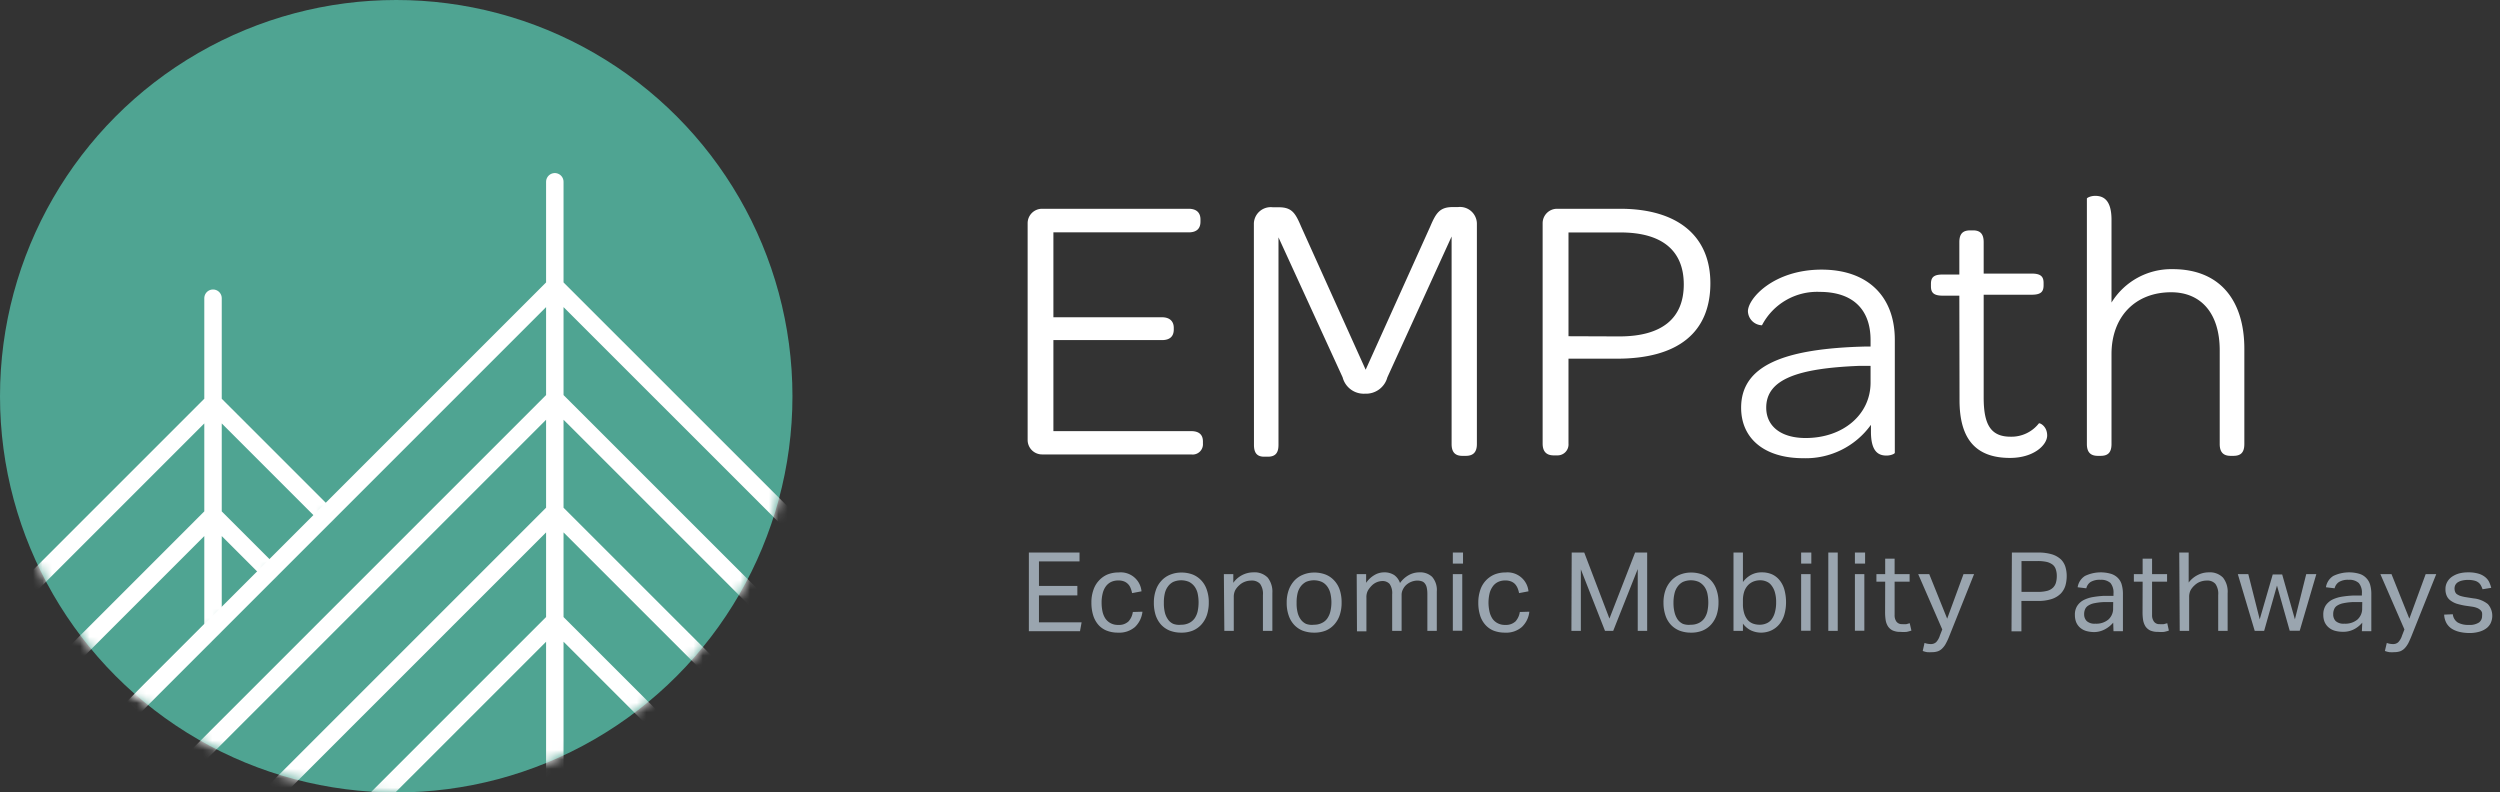 <svg xmlns="http://www.w3.org/2000/svg" xmlns:xlink="http://www.w3.org/1999/xlink" width="265" height="84">
  <rect width="100%" height="100%" fill="#333333" stroke="none"/>
  <title>EMPath: Economic Mobility Pathways</title>
  <defs>
    <circle id="a" cx="42" cy="42" r="42"/>
    <path id="c" d="M15 52.14l23.23-23.26L31.39.17 1.12 10.36A42 42 0 0 0 15 52.14z"/>
  </defs>
  <g fill="none" fill-rule="evenodd">
    <g fill="#FFF" fill-rule="nonzero">
      <path d="M108.93 23.66c0-.845.685-1.53 1.53-1.53H126c.81 0 1.25.4 1.25 1.13v.24c0 .76-.44 1.13-1.25 1.13h-14.34v9h11.51c.8 0 1.25.41 1.25 1.13v.16c0 .77-.45 1.13-1.25 1.13h-11.51v9.65h14.61c.8 0 1.24.36 1.24 1.09V47a1.09 1.09 0 0 1-1.24 1.17h-15.81a1.53 1.53 0 0 1-1.53-1.53V23.66zM132.91 23.7a1.79 1.79 0 0 1 2-1.73h.64c1.41 0 1.77.64 2.37 2.05l6.84 15.17L151.61 24c.6-1.41 1-2.05 2.37-2.05h.57a1.79 1.79 0 0 1 2 1.73v23.39c0 .84-.37 1.25-1.17 1.25H155c-.77 0-1.13-.41-1.13-1.25v-22L147.06 40a2.34 2.34 0 0 1-2.37 1.73 2.31 2.31 0 0 1-2.37-1.73l-6.8-14.84v22c0 .84-.32 1.25-1.13 1.25H134c-.76 0-1.08-.41-1.08-1.25l-.01-23.46zM163.52 23.66c0-.845.685-1.53 1.53-1.53h6.68c6.07 0 9.57 2.86 9.57 7.89 0 5.18-3.38 8-9.9 8h-5.14v9a1.16 1.16 0 0 1-1.21 1.25h-.36c-.77 0-1.17-.41-1.17-1.25V23.66zm8.13 12c4.54 0 6.83-1.93 6.83-5.51s-2.29-5.51-6.71-5.51h-5.51v11l5.39.02zM197.87 36.73h.41v-.68c0-3.3-1.93-5.11-5.39-5.11a6.58 6.58 0 0 0-6.12 3.54 1.54 1.54 0 0 1-1.49-1.48c0-1.37 2.74-4.42 7.81-4.42 4.86 0 7.76 2.81 7.76 7.44V48c0 .09-.4.29-.88.29-.89 0-1.65-.45-1.65-2.54v-.72a8.5 8.5 0 0 1-7.16 3.54c-4.19 0-6.6-2.13-6.6-5.35 0-4.44 4.44-6.29 13.31-6.49zm-6.47 9.7c3.94 0 6.88-2.46 6.88-5.88v-1.77h-1.13c-6.56.25-9.93 1.41-9.93 4.43 0 1.97 1.56 3.22 4.18 3.22zM207.69 31.34h-1.77c-1 0-1.24-.36-1.24-1v-.24c0-.69.28-1 1.24-1h1.77v-3.43c0-1 .48-1.25 1.17-1.25h.28c.68 0 1.13.29 1.13 1.25V29h5.1c1 0 1.25.36 1.25 1v.24c0 .68-.28 1-1.25 1h-5.1v10.9c0 2.82.72 4.15 2.85 4.15a3.69 3.69 0 0 0 3-1.41c.08-.08.88.28.88 1.28s-1.4 2.38-3.94 2.38c-3.74 0-5.35-2.13-5.35-6.12l-.02-11.08zM221.21 21.05c0-.08.4-.29.88-.29.89 0 1.73.45 1.73 2.54v8.77a7.44 7.44 0 0 1 6.48-3.54c5.07 0 7.6 3.38 7.6 8.44v10.1c0 1-.48 1.25-1.17 1.25h-.28c-.68 0-1.16-.29-1.16-1.25v-9.94c0-3.86-1.93-6.15-5.15-6.15-3.78 0-6.32 2.57-6.32 6.56v9.53c0 1-.48 1.25-1.16 1.25h-.28c-.69 0-1.17-.29-1.17-1.25V21.05z"/>
    </g>
    <g fill="#9AA5AF" fill-rule="nonzero">
      <path d="M109.06 58.57h5.37v.94h-4.3v2.6h4.07v1h-4.07v2.86h4.52l-.17.94h-5.42zM121.1 64.84a2.66 2.66 0 0 1-.79 1.62 2.55 2.55 0 0 1-1.81.6 3.22 3.22 0 0 1-1.21-.22 2.31 2.31 0 0 1-.89-.64 2.81 2.81 0 0 1-.53-1 4.48 4.48 0 0 1-.18-1.32 3.87 3.87 0 0 1 .2-1.31c.116-.37.31-.712.57-1a2.6 2.6 0 0 1 .9-.66 3.11 3.11 0 0 1 1.21-.23 2.21 2.21 0 0 1 2.43 2l-1 .19a2.64 2.64 0 0 0-.16-.54 1.17 1.17 0 0 0-.27-.42 1.19 1.19 0 0 0-.42-.28 1.57 1.57 0 0 0-.6-.1 1.74 1.74 0 0 0-.82.18 1.55 1.55 0 0 0-.55.5 2.12 2.12 0 0 0-.31.75 3.87 3.87 0 0 0-.1.92 4.56 4.56 0 0 0 .09.92c.054.266.156.52.3.75.14.209.329.38.55.5.255.136.541.202.83.19a1.45 1.45 0 0 0 1.08-.37c.25-.28.411-.628.46-1l1.02-.03zM125.2 67.06a3.32 3.32 0 0 1-1.22-.22 2.56 2.56 0 0 1-.91-.63 2.88 2.88 0 0 1-.57-1 4.27 4.27 0 0 1-.19-1.33 3.89 3.89 0 0 1 .21-1.32 2.71 2.71 0 0 1 .59-1 2.5 2.5 0 0 1 .92-.64 3.11 3.11 0 0 1 1.21-.23 3.3 3.3 0 0 1 1.21.22c.347.144.657.362.91.64.26.288.455.63.57 1 .142.425.21.872.2 1.32.005.451-.063.9-.2 1.33a2.94 2.94 0 0 1-.58 1 2.56 2.56 0 0 1-.93.65 3.16 3.16 0 0 1-1.22.21zm0-.84a1.8 1.8 0 0 0 .84-.18c.23-.11.428-.276.58-.48a2.14 2.14 0 0 0 .33-.75 4.61 4.61 0 0 0 0-1.91 2 2 0 0 0-.33-.73 1.71 1.71 0 0 0-.58-.49 2.14 2.14 0 0 0-1.67 0 1.59 1.59 0 0 0-.57.49 2 2 0 0 0-.33.73 4.1 4.1 0 0 0-.1 1 4 4 0 0 0 .1 1c.06.269.173.524.33.75.14.21.338.377.57.48.269.097.557.128.84.09h-.01zM129.73 60.86h1v.92a2.6 2.6 0 0 1 2.13-1.11 1.94 1.94 0 0 1 1.52.56 2.4 2.4 0 0 1 .49 1.64v4h-1v-3.8a1.8 1.8 0 0 0-.3-1.18 1.17 1.17 0 0 0-.93-.35c-.229 0-.456.04-.67.12a1.72 1.72 0 0 0-.6.37 2 2 0 0 0-.44.54 1.6 1.6 0 0 0-.15.74v3.56h-1l-.05-6.01zM139.28 67.06a3.36 3.36 0 0 1-1.22-.22 2.52 2.52 0 0 1-.9-.63 2.73 2.73 0 0 1-.57-1 4 4 0 0 1-.2-1.33 3.89 3.89 0 0 1 .21-1.32 3 3 0 0 1 .59-1c.258-.28.576-.5.93-.64a3.09 3.09 0 0 1 1.2-.23 3.3 3.3 0 0 1 1.21.22c.348.141.66.36.91.64a2.7 2.7 0 0 1 .58 1c.134.427.198.873.19 1.32a4 4 0 0 1-.2 1.33 2.79 2.79 0 0 1-.58 1 2.52 2.52 0 0 1-.92.65 3.25 3.25 0 0 1-1.23.21zm0-.84a1.78 1.78 0 0 0 .83-.18 1.43 1.43 0 0 0 .58-.48 2.14 2.14 0 0 0 .33-.75 4.2 4.2 0 0 0 0-1.91 2 2 0 0 0-.33-.73 1.54 1.54 0 0 0-.58-.49 2.14 2.14 0 0 0-1.67 0 1.77 1.77 0 0 0-.57.49 2 2 0 0 0-.33.73 4.1 4.1 0 0 0-.1 1 4 4 0 0 0 .1 1c.06.269.173.524.33.75.146.206.342.372.57.48.275.1.57.13.86.09h-.02zM143.81 60.86h1v.92a2.76 2.76 0 0 1 .89-.83 2 2 0 0 1 1-.28 1.88 1.88 0 0 1 1.09.29c.285.21.499.504.61.84a2.83 2.83 0 0 1 .93-.84 2.31 2.31 0 0 1 1.12-.29c.5-.033.991.14 1.36.48.365.434.542.995.49 1.56v4.16h-1v-3.93a3.16 3.16 0 0 0-.07-.68 1.08 1.08 0 0 0-.21-.43.67.67 0 0 0-.33-.22 1.52 1.52 0 0 0-.45-.07 1.83 1.83 0 0 0-1.13.42 1.5 1.5 0 0 0-.38.48 1.24 1.24 0 0 0-.16.64v3.79h-1V63a1.7 1.7 0 0 0-.27-1.1 1 1 0 0 0-.79-.31 1.64 1.64 0 0 0-1.11.49 2.77 2.77 0 0 0-.38.48 1.45 1.45 0 0 0-.18.78v3.58h-1l-.03-6.06zM154 58.57h1.08v1.17H154v-1.17zm0 2.29h1v6h-1v-6zM162.11 64.84a2.6 2.6 0 0 1-.79 1.62 2.53 2.53 0 0 1-1.8.6 3.32 3.32 0 0 1-1.22-.22 2.36 2.36 0 0 1-.88-.64 2.68 2.68 0 0 1-.54-1 4.48 4.48 0 0 1-.18-1.32 4.14 4.14 0 0 1 .2-1.31 2.69 2.69 0 0 1 1.48-1.66 3.11 3.11 0 0 1 1.21-.23 2.23 2.23 0 0 1 2.43 2l-1 .19a2.64 2.64 0 0 0-.16-.54 1.51 1.51 0 0 0-.27-.42 1.15 1.15 0 0 0-.43-.28 1.51 1.51 0 0 0-.6-.1 1.7 1.7 0 0 0-.81.18 1.47 1.47 0 0 0-.55.5 2.13 2.13 0 0 0-.32.75 4.47 4.47 0 0 0-.1.92c.002.31.035.618.1.92.054.266.156.52.3.75.137.211.327.383.55.5.252.135.535.2.82.19a1.48 1.48 0 0 0 1.09-.37c.25-.28.411-.628.46-1l1.01-.03zM166.6 58.57h1.33l2.67 7 2.72-7h1.28v8.3h-1v-6.55l-2.6 6.55h-.87l-2.56-6.52v6.52h-1zM179.23 67.06a3.32 3.32 0 0 1-1.22-.22 2.56 2.56 0 0 1-.91-.63 2.73 2.73 0 0 1-.57-1 4.27 4.27 0 0 1-.2-1.33 3.89 3.89 0 0 1 .21-1.32c.13-.37.334-.711.6-1a2.5 2.5 0 0 1 .92-.64 3.11 3.11 0 0 1 1.21-.23 3.34 3.34 0 0 1 1.21.22c.347.144.657.362.91.64.26.288.455.63.57 1 .142.425.21.872.2 1.32.005.451-.063.9-.2 1.33a2.94 2.94 0 0 1-.58 1 2.56 2.56 0 0 1-.93.65 3.16 3.16 0 0 1-1.22.21zm0-.84a1.8 1.8 0 0 0 .84-.18c.23-.11.428-.276.58-.48a2.14 2.14 0 0 0 .33-.75 4.61 4.61 0 0 0 0-1.91 2 2 0 0 0-.33-.73 1.71 1.71 0 0 0-.58-.49 2.14 2.14 0 0 0-1.67 0 1.59 1.59 0 0 0-.57.49 2 2 0 0 0-.33.73 4.08 4.08 0 0 0-.11 1c-.006.337.03.673.11 1 .062.267.17.52.32.75.146.206.342.372.57.48.273.096.564.126.85.09h-.01zM183.75 58.57h1v3.13a2.58 2.58 0 0 1 .86-.76 2.33 2.33 0 0 1 1.15-.27 2.63 2.63 0 0 1 1.12.23c.315.154.589.38.8.66.226.298.39.638.48 1a5 5 0 0 1 .16 1.27 4.68 4.68 0 0 1-.19 1.35 2.86 2.86 0 0 1-.53 1 2.45 2.45 0 0 1-.85.65 2.65 2.65 0 0 1-1.11.23 2.6 2.6 0 0 1-1-.22 2.27 2.27 0 0 1-.89-.74v.77h-1v-8.3zm1 5.46a3.26 3.26 0 0 0 .14 1c.077.247.199.478.36.68.152.174.344.307.56.39.228.081.468.122.71.12.236.004.471-.04.69-.13a1.32 1.32 0 0 0 .56-.41 2.22 2.22 0 0 0 .36-.74c.1-.358.146-.729.14-1.1a3.57 3.57 0 0 0-.15-1.12 2.07 2.07 0 0 0-.38-.71 1.22 1.22 0 0 0-.53-.38 1.58 1.58 0 0 0-.61-.12 2 2 0 0 0-.73.13 1.67 1.67 0 0 0-.59.4 1.92 1.92 0 0 0-.39.66 2.93 2.93 0 0 0-.14.93v.4zM190.92 58.57H192v1.17h-1.08v-1.17zm0 2.29h1v6h-1v-6zM193.8 58.57h1v8.3h-1zM196.62 58.57h1.08v1.17h-1.08v-1.17zm0 2.29h1v6h-1v-6zM199.83 61.66h-.93v-.8h.93v-1.64h1v1.64h1.59v.8h-1.59v3.52c-.016.251.05.5.19.71a.72.72 0 0 0 .61.27 3 3 0 0 0 .45 0l.35-.1.18.78a3.8 3.8 0 0 1-.51.14 4 4 0 0 1-.65 0 1.91 1.91 0 0 1-.82-.15 1.24 1.24 0 0 1-.5-.43 1.73 1.73 0 0 1-.25-.67 5.31 5.31 0 0 1-.06-.83l.01-3.24zM204 68.15c.208.077.428.118.65.12a.82.82 0 0 0 .58-.2 1.79 1.79 0 0 0 .4-.71l.25-.64-2.55-5.86h1.17l1.9 4.72 1.73-4.72h1.12l-2.63 6.58a6.167 6.167 0 0 1-.33.72 2 2 0 0 1-.36.52 1.32 1.32 0 0 1-.47.34 1.84 1.84 0 0 1-.67.11 3.75 3.75 0 0 1-.5 0 2 2 0 0 1-.48-.13l.19-.85zM213.26 58.57H216a5 5 0 0 1 1.51.19c.353.107.678.291.95.54a1.9 1.9 0 0 1 .47.78c.098.324.145.661.14 1 0 .338-.047.675-.14 1a2.09 2.09 0 0 1-.49.84 2.41 2.41 0 0 1-.94.57 4.59 4.59 0 0 1-1.5.21h-1.73v3.22h-1.05l.04-8.35zm2.74 4.17a3.9 3.9 0 0 0 1-.11 1.41 1.41 0 0 0 .62-.34 1.24 1.24 0 0 0 .31-.53 2.5 2.5 0 0 0 .09-.69 2.11 2.11 0 0 0-.1-.7 1.06 1.06 0 0 0-.32-.5 1.71 1.71 0 0 0-.62-.3 4.44 4.44 0 0 0-1-.1h-1.7v3.27H216zM224 66a2.94 2.94 0 0 1-.83.68A2.47 2.47 0 0 1 222 67a3.16 3.16 0 0 1-.84-.11 1.75 1.75 0 0 1-.65-.34 1.56 1.56 0 0 1-.42-.56 2 2 0 0 1-.15-.79 1.69 1.69 0 0 1 .26-1 1.81 1.81 0 0 1 .7-.61 3.52 3.52 0 0 1 1-.31 10 10 0 0 1 1.13-.12h1v-.26a1.59 1.59 0 0 0-.32-1.1 1.45 1.45 0 0 0-1.06-.34 1.84 1.84 0 0 0-1.06.24 1.09 1.09 0 0 0-.44.66l-.92-.11a1.72 1.72 0 0 1 .78-1.2 3.86 3.86 0 0 1 2.77-.22c.277.087.528.241.73.45.194.2.332.449.4.72.087.326.128.663.12 1v3.91h-1L224 66zm0-2.18h-1a6.36 6.36 0 0 0-1 .12 1.82 1.82 0 0 0-.64.25.85.85 0 0 0-.34.39 1.25 1.25 0 0 0-.1.53 1 1 0 0 0 .28.73c.253.205.576.302.9.27a2 2 0 0 0 1.39-.44 1.54 1.54 0 0 0 .5-1.21l.01-.64zM227.12 61.66h-.93v-.8h.93v-1.64h1v1.64h1.59v.8h-1.59v3.52a1.15 1.15 0 0 0 .2.71.69.69 0 0 0 .6.27 3 3 0 0 0 .45 0l.36-.1.17.78a3.43 3.43 0 0 1-.51.14 3.87 3.87 0 0 1-.64 0 2 2 0 0 1-.83-.15 1.31 1.31 0 0 1-.5-.43 1.91 1.91 0 0 1-.25-.67 5.31 5.31 0 0 1-.06-.83l.01-3.24zM231 58.57h1v3.18a2.73 2.73 0 0 1 1-.82 2.56 2.56 0 0 1 1.12-.26 1.94 1.94 0 0 1 1.52.56 2.4 2.4 0 0 1 .49 1.64v4h-1v-3.8a1.8 1.8 0 0 0-.3-1.18 1.13 1.13 0 0 0-.92-.35 2 2 0 0 0-.67.12 1.72 1.72 0 0 0-.6.37 2 2 0 0 0-.44.54 1.6 1.6 0 0 0-.15.74v3.56h-1l-.05-8.3zM237.21 60.86h1.11l1.21 4.79 1.38-4.76h1l1.35 4.76 1.2-4.79h1.07l-1.76 6h-1.06l-1.35-4.79-1.36 4.8h-1zM250.4 66a2.81 2.81 0 0 1-.83.68 2.45 2.45 0 0 1-1.24.29 3.09 3.09 0 0 1-.83-.11 1.75 1.75 0 0 1-.65-.34 1.59 1.59 0 0 1-.43-.56 2 2 0 0 1-.15-.79 1.77 1.77 0 0 1 .26-1 1.88 1.88 0 0 1 .7-.61 3.63 3.63 0 0 1 1-.31c.374-.06.751-.1 1.13-.12h1v-.23a1.54 1.54 0 0 0-.33-1.1 1.45 1.45 0 0 0-1.06-.34 1.81 1.81 0 0 0-1.05.24 1.1 1.1 0 0 0-.45.66l-.92-.11a1.72 1.72 0 0 1 .78-1.2 3.89 3.89 0 0 1 2.78-.22c.275.084.524.24.72.45a1.7 1.7 0 0 1 .41.72c.087.326.128.663.12 1v3.91h-1l.04-.91zm0-2.18h-1a6.22 6.22 0 0 0-1 .12 1.88 1.88 0 0 0-.65.25.78.78 0 0 0-.33.39 1.25 1.25 0 0 0-.1.53 1 1 0 0 0 .27.73c.253.205.576.302.9.27a2 2 0 0 0 1.4-.44 1.54 1.54 0 0 0 .5-1.21l.01-.64zM253 68.15c.208.08.428.12.65.12a.79.79 0 0 0 .57-.2 1.79 1.79 0 0 0 .4-.71l.25-.64-2.55-5.86h1.18l1.89 4.72 1.73-4.72h1.12l-2.63 6.58c-.11.27-.22.51-.32.72a2.64 2.64 0 0 1-.36.52 1.41 1.41 0 0 1-.47.34 1.92 1.92 0 0 1-.67.11 3.49 3.49 0 0 1-.5 0 2.11 2.11 0 0 1-.49-.13l.2-.85zM260 65.11c.032.36.227.684.53.88a2.27 2.27 0 0 0 1.16.25 1.8 1.8 0 0 0 1.09-.26.85.85 0 0 0 .32-.69 1.66 1.66 0 0 0 0-.33.61.61 0 0 0-.16-.28 1.26 1.26 0 0 0-.33-.22 2.39 2.39 0 0 0-.54-.15l-.77-.11a7.54 7.54 0 0 1-.9-.21 2.35 2.35 0 0 1-.65-.34 1.22 1.22 0 0 1-.4-.5 1.67 1.67 0 0 1-.13-.71 1.47 1.47 0 0 1 .18-.74 1.67 1.67 0 0 1 .5-.56 2.6 2.6 0 0 1 .75-.35c.31-.082.63-.122.95-.12a3.74 3.74 0 0 1 1.09.13 2 2 0 0 1 .71.35c.183.139.334.316.44.52.097.205.174.42.23.64l-.92.15a2.43 2.43 0 0 0-.19-.43 1 1 0 0 0-.28-.31 1.16 1.16 0 0 0-.42-.18 2.65 2.65 0 0 0-.62-.07 2.75 2.75 0 0 0-.7.08 1.35 1.35 0 0 0-.45.2.81.81 0 0 0-.24.29.88.88 0 0 0-.07.33c0 .112.017.223.05.33.034.1.092.19.17.26.108.077.226.141.35.19a4 4 0 0 0 .57.14l.88.14c.55.05 1.075.26 1.51.6.489.547.61 1.33.31 2a1.51 1.51 0 0 1-.45.56 2.25 2.25 0 0 1-.76.37 3.68 3.68 0 0 1-1.06.14 4.6 4.6 0 0 1-1-.11 2.73 2.73 0 0 1-.84-.33 1.75 1.75 0 0 1-.58-.6 2.07 2.07 0 0 1-.25-.91l.92-.04z"/>
    </g>
    <circle cx="42" cy="42" r="42" fill="#4FA492" fill-rule="nonzero"/>
    <mask id="b" fill="#fff">
      <use xlink:href="#a"/>
    </mask>
    <g stroke="#FFF" stroke-linecap="round" stroke-linejoin="round" stroke-width="1.85" mask="url(#b)">
      <path d="M58.81 19.27v63.24M58.81 30.32L6.15 82.98M58.81 42.26l-46.6 46.6M58.81 54.2L24.47 88.54M58.81 30.32l34.35 34.34M58.81 42.26L93.16 76.6M58.81 54.2l34.35 34.34M58.81 65.79l-34.34 34.34M58.81 65.79l34.35 34.34"/>
    </g>
    <g transform="translate(0 22)">
      <mask id="d" fill="#fff">
        <use xlink:href="#c"/>
      </mask>
      <g stroke="#FFF" stroke-linecap="round" stroke-linejoin="round" stroke-width="1.85" mask="url(#d)">
        <path d="M22.58 9.61v63.24M22.58 20.65l-52.66 52.66M22.58 32.59l-46.6 46.61M22.58 44.53l-34.34 34.34M22.58 20.65L62.5 60.57M22.58 32.59l34.34 34.34M22.58 44.53l34.34 34.34M22.58 56.13l-34.34 34.34M22.58 56.13l34.34 34.34"/>
      </g>
    </g>
  </g>
</svg>